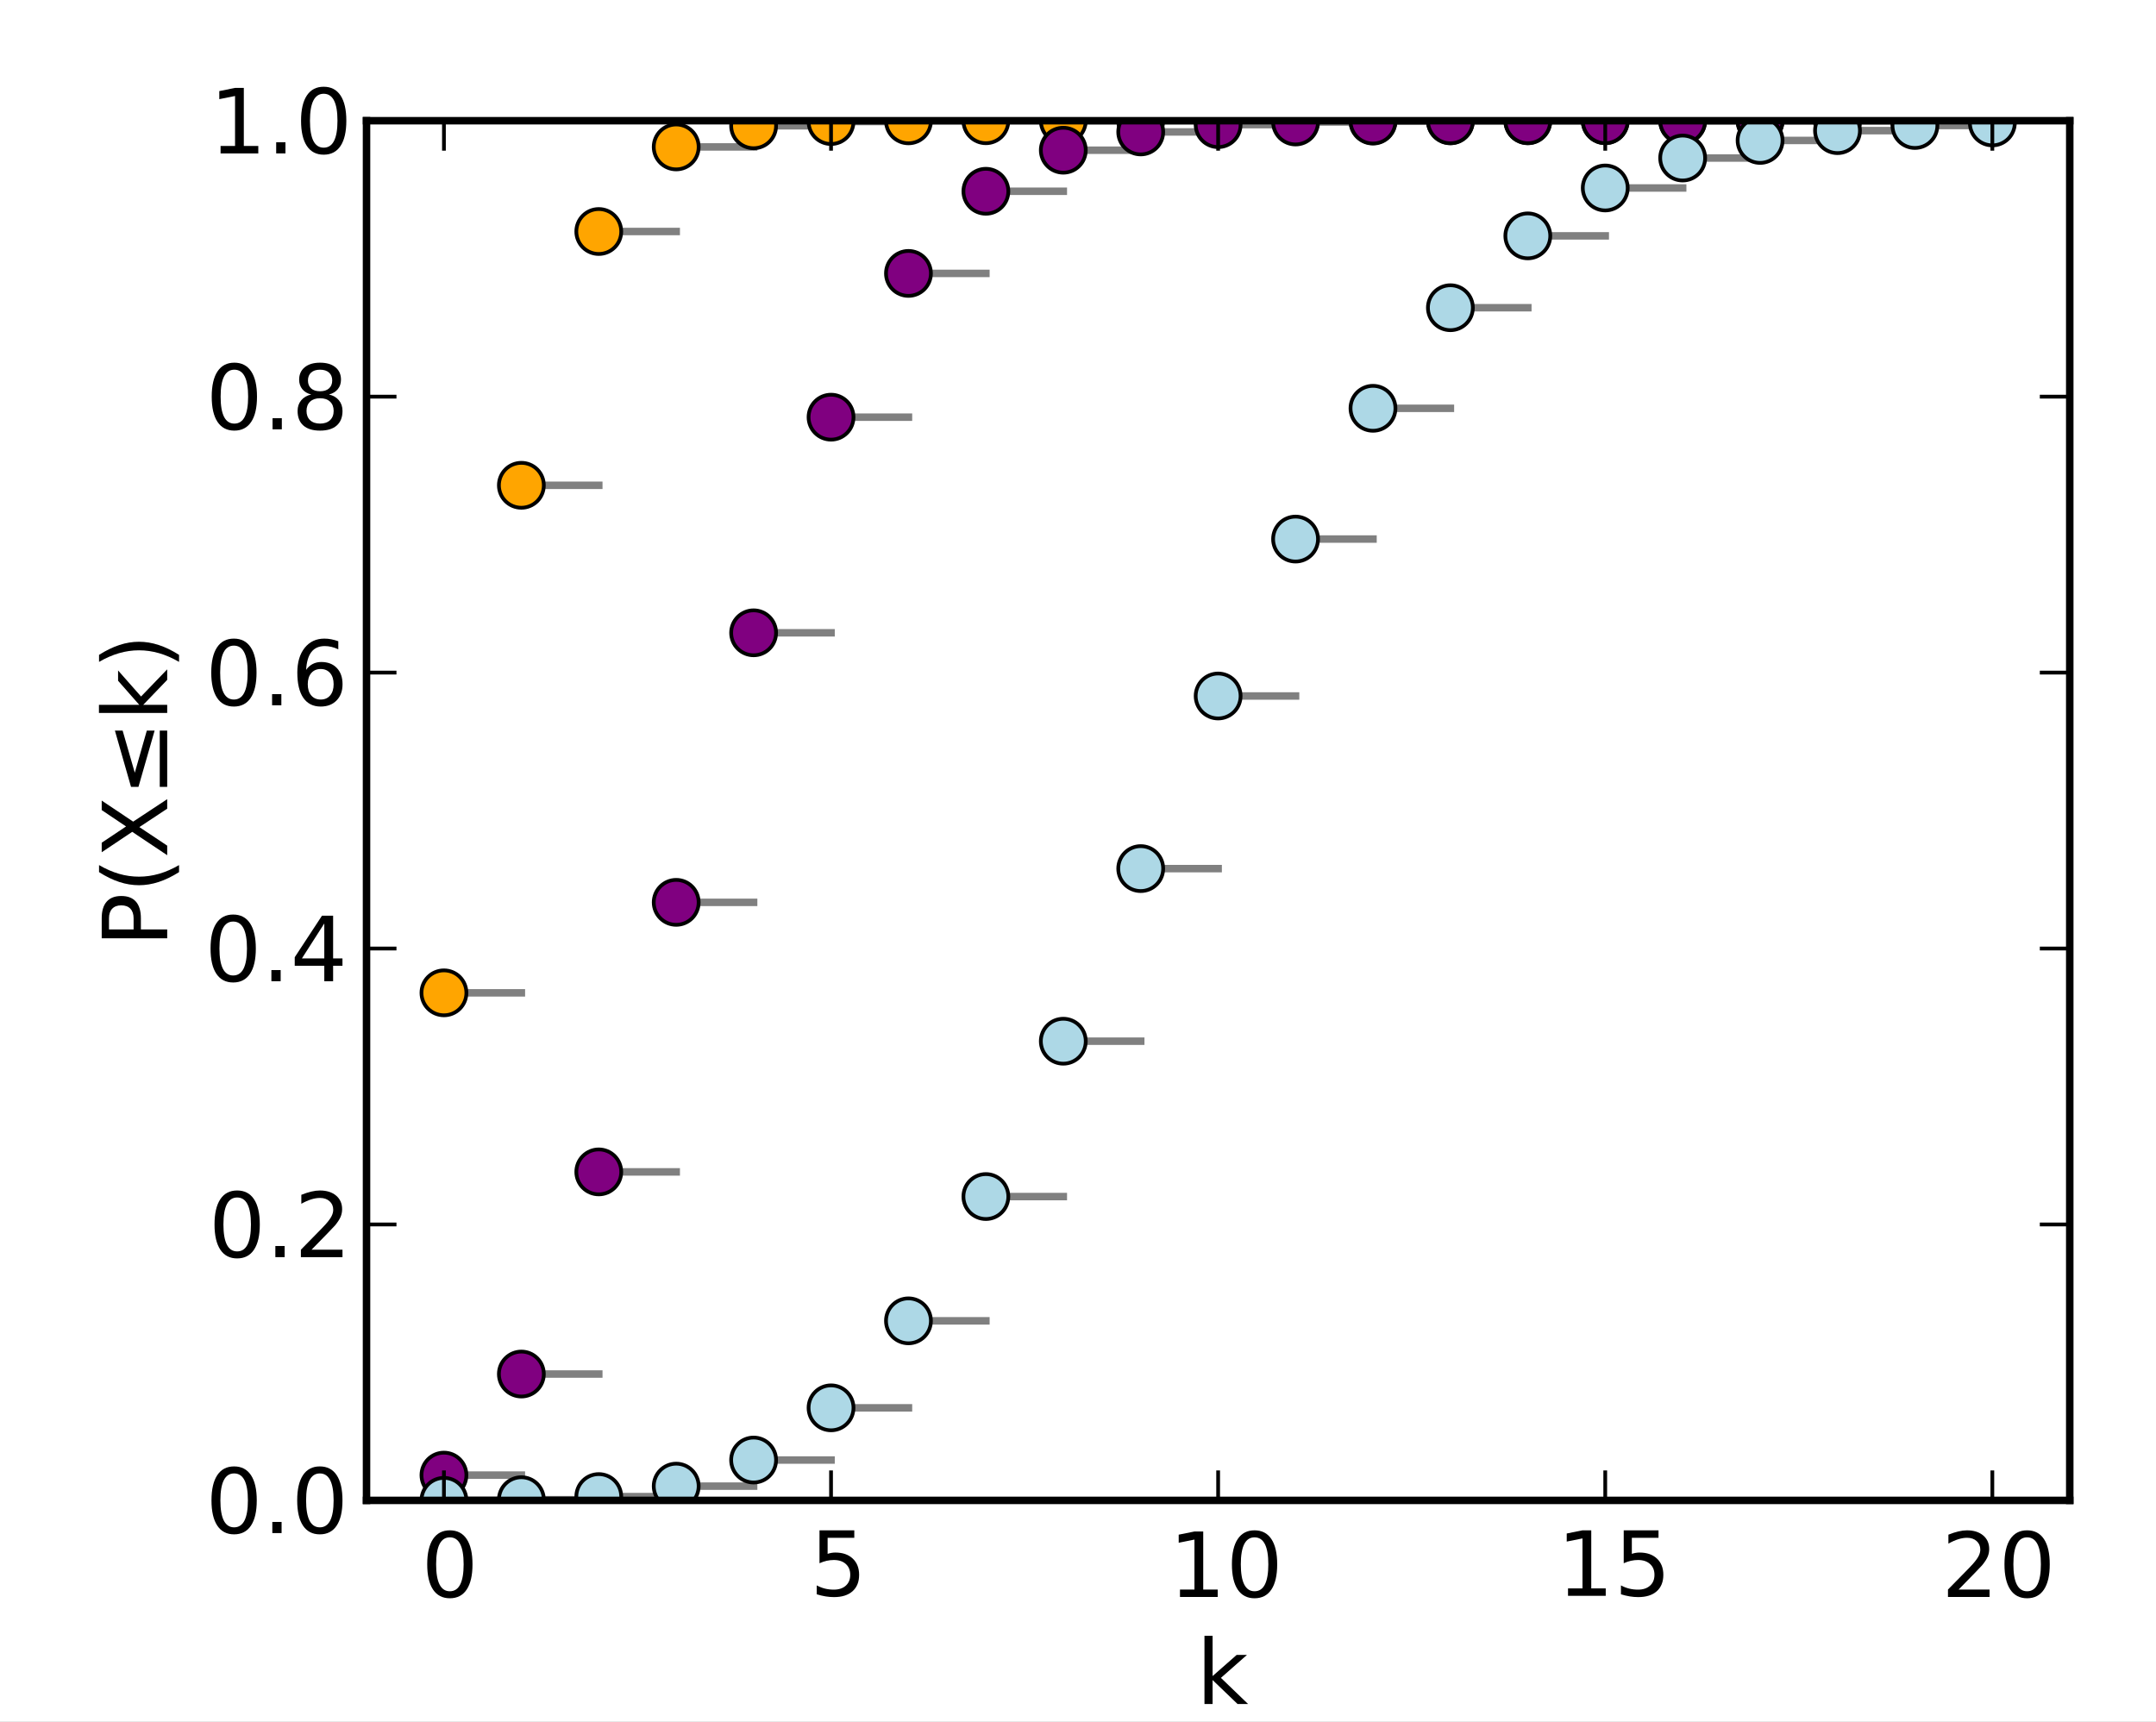 <?xml version="1.0" encoding="UTF-8" standalone="no"?>
<!-- Created with matplotlib (http://matplotlib.sourceforge.net/) -->

<svg
   xmlns:dc="http://purl.org/dc/elements/1.1/"
   xmlns:cc="http://creativecommons.org/ns#"
   xmlns:rdf="http://www.w3.org/1999/02/22-rdf-syntax-ns#"
   xmlns:svg="http://www.w3.org/2000/svg"
   xmlns="http://www.w3.org/2000/svg"
   xmlns:xlink="http://www.w3.org/1999/xlink"
   xmlns:sodipodi="http://sodipodi.sourceforge.net/DTD/sodipodi-0.dtd"
   xmlns:inkscape="http://www.inkscape.org/namespaces/inkscape"
   width="288pt"
   height="230pt"
   viewBox="0 0 288 230"
   version="1.1"
   id="svg1"
   sodipodi:docname="Binomial_cdf.svg"
   inkscape:version="0.92.2 (5c3e80d, 2017-08-06)">
  <rect x="0" y="0" width="288" height="230" fill="#333333" stroke="none"/>
  <defs
     id="defs684" />
  <sodipodi:namedview
     pagecolor="#ffffff"
     bordercolor="#666666"
     borderopacity="1"
     objecttolerance="10"
     gridtolerance="10"
     guidetolerance="10"
     inkscape:pageopacity="0"
     inkscape:pageshadow="2"
     inkscape:window-width="1920"
     inkscape:window-height="1015"
     id="namedview682"
     showgrid="false"
     inkscape:zoom="1.5004828"
     inkscape:cx="192"
     inkscape:cy="153.33333"
     inkscape:window-x="0"
     inkscape:window-y="36"
     inkscape:window-maximized="1"
     inkscape:current-layer="axes1" />
  <g
     id="figure1">
    <g
       id="patch1">
      <path
         style="fill: #ffffff; stroke: #ffffff; stroke-width: 1; stroke-linejoin: round; stroke-linecap: square;  opacity: 1"
         d="M0 230.4L288 230.4L288 0 L0 0L0 230.4"
         id="path2" />
    </g>
    <g
       id="axes1">
      <g
         id="patch2">
        <path
           style="fill: #ffffff; opacity: 1"
           d="M48.96 200.448L276.48 200.448L276.48 16.128 L48.96 16.128L48.96 200.448"
           id="path5" />
      </g>
      <g
         id="line2d1">
        <defs
           id="defs11">
          <clipPath
             id="p7d45bcb963c11562de4cbcc4e1a60e5c">
            <rect
               x="48.96"
               y="16.128"
               width="227.52"
               height="184.32"
               id="rect8" />
          </clipPath>
        </defs>
        <path
           style="fill: none; stroke: #808080; stroke-width: 1; stroke-linejoin: round; stroke-linecap: square;  opacity: 1"
           clip-path="url(#p7d45bcb963c11562de4cbcc4e1a60e5c)"
           d="M59.302 132.64L69.644 132.64"
           id="path13" />
      </g>
      <g
         id="line2d2">
        <path
           style="fill: none; stroke: #808080; stroke-width: 1; stroke-linejoin: round; stroke-linecap: square;  opacity: 1"
           clip-path="url(#p7d45bcb963c11562de4cbcc4e1a60e5c)"
           d="M69.644 64.833L79.985 64.833"
           id="path16" />
      </g>
      <g
         id="line2d3">
        <path
           style="fill: none; stroke: #808080; stroke-width: 1; stroke-linejoin: round; stroke-linecap: square;  opacity: 1"
           clip-path="url(#p7d45bcb963c11562de4cbcc4e1a60e5c)"
           d="M79.985 30.929L90.327 30.929"
           id="path19" />
      </g>
      <g
         id="line2d4">
        <path
           style="fill: none; stroke: #808080; stroke-width: 1; stroke-linejoin: round; stroke-linecap: square;  opacity: 1"
           clip-path="url(#p7d45bcb963c11562de4cbcc4e1a60e5c)"
           d="M90.327 19.628L100.669 19.628"
           id="path22" />
      </g>
      <g
         id="line2d5">
        <path
           style="fill: none; stroke: #808080; stroke-width: 1; stroke-linejoin: round; stroke-linecap: square;  opacity: 1"
           clip-path="url(#p7d45bcb963c11562de4cbcc4e1a60e5c)"
           d="M100.669 16.803L111.011 16.803"
           id="path25" />
      </g>
      <g
         id="line2d6">
        <path
           style="fill: none; stroke: #808080; stroke-width: 1; stroke-linejoin: round; stroke-linecap: square;  opacity: 1"
           clip-path="url(#p7d45bcb963c11562de4cbcc4e1a60e5c)"
           d="M111.011 16.238L121.353 16.238"
           id="path28" />
      </g>
      <g
         id="line2d7">
        <path
           style="fill: none; stroke: #808080; stroke-width: 1; stroke-linejoin: round; stroke-linecap: square;  opacity: 1"
           clip-path="url(#p7d45bcb963c11562de4cbcc4e1a60e5c)"
           d="M121.353 16.143L131.695 16.143"
           id="path31" />
      </g>
      <g
         id="line2d8">
        <path
           style="fill: none; stroke: #808080; stroke-width: 1; stroke-linejoin: round; stroke-linecap: square;  opacity: 1"
           clip-path="url(#p7d45bcb963c11562de4cbcc4e1a60e5c)"
           d="M131.695 16.13L142.036 16.13"
           id="path34" />
      </g>
      <g
         id="line2d9">
        <path
           style="fill: none; stroke: #808080; stroke-width: 1; stroke-linejoin: round; stroke-linecap: square;  opacity: 1"
           clip-path="url(#p7d45bcb963c11562de4cbcc4e1a60e5c)"
           d="M142.036 16.128L152.378 16.128"
           id="path37" />
      </g>
      <g
         id="line2d10">
        <path
           style="fill: none; stroke: #808080; stroke-width: 1; stroke-linejoin: round; stroke-linecap: square;  opacity: 1"
           clip-path="url(#p7d45bcb963c11562de4cbcc4e1a60e5c)"
           d="M152.378 16.128L162.72 16.128"
           id="path40" />
      </g>
      <g
         id="line2d11">
        <path
           style="fill: none; stroke: #808080; stroke-width: 1; stroke-linejoin: round; stroke-linecap: square;  opacity: 1"
           clip-path="url(#p7d45bcb963c11562de4cbcc4e1a60e5c)"
           d="M162.72 16.128L173.062 16.128"
           id="path43" />
      </g>
      <g
         id="line2d12">
        <path
           style="fill: none; stroke: #808080; stroke-width: 1; stroke-linejoin: round; stroke-linecap: square;  opacity: 1"
           clip-path="url(#p7d45bcb963c11562de4cbcc4e1a60e5c)"
           d="M173.062 16.128L183.404 16.128"
           id="path46" />
      </g>
      <g
         id="line2d13">
        <path
           style="fill: none; stroke: #808080; stroke-width: 1; stroke-linejoin: round; stroke-linecap: square;  opacity: 1"
           clip-path="url(#p7d45bcb963c11562de4cbcc4e1a60e5c)"
           d="M183.404 16.128L193.745 16.128"
           id="path49" />
      </g>
      <g
         id="line2d14">
        <path
           style="fill: none; stroke: #808080; stroke-width: 1; stroke-linejoin: round; stroke-linecap: square;  opacity: 1"
           clip-path="url(#p7d45bcb963c11562de4cbcc4e1a60e5c)"
           d="M193.745 16.128L204.087 16.128"
           id="path52" />
      </g>
      <g
         id="line2d15">
        <path
           style="fill: none; stroke: #808080; stroke-width: 1; stroke-linejoin: round; stroke-linecap: square;  opacity: 1"
           clip-path="url(#p7d45bcb963c11562de4cbcc4e1a60e5c)"
           d="M204.087 16.128L214.429 16.128"
           id="path55" />
      </g>
      <g
         id="line2d16">
        <path
           style="fill: none; stroke: #808080; stroke-width: 1; stroke-linejoin: round; stroke-linecap: square;  opacity: 1"
           clip-path="url(#p7d45bcb963c11562de4cbcc4e1a60e5c)"
           d="M214.429 16.128L224.771 16.128"
           id="path58" />
      </g>
      <g
         id="line2d17">
        <path
           style="fill: none; stroke: #808080; stroke-width: 1; stroke-linejoin: round; stroke-linecap: square;  opacity: 1"
           clip-path="url(#p7d45bcb963c11562de4cbcc4e1a60e5c)"
           d="M224.771 16.128L235.113 16.128"
           id="path61" />
      </g>
      <g
         id="line2d18">
        <path
           style="fill: none; stroke: #808080; stroke-width: 1; stroke-linejoin: round; stroke-linecap: square;  opacity: 1"
           clip-path="url(#p7d45bcb963c11562de4cbcc4e1a60e5c)"
           d="M235.113 16.128L245.455 16.128"
           id="path64" />
      </g>
      <g
         id="line2d19">
        <path
           style="fill: none; stroke: #808080; stroke-width: 1; stroke-linejoin: round; stroke-linecap: square;  opacity: 1"
           clip-path="url(#p7d45bcb963c11562de4cbcc4e1a60e5c)"
           d="M245.455 16.128L255.796 16.128"
           id="path67" />
      </g>
      <g
         id="line2d20">
        <path
           style="fill: none; stroke: #808080; stroke-width: 1; stroke-linejoin: round; stroke-linecap: square;  opacity: 1"
           clip-path="url(#p7d45bcb963c11562de4cbcc4e1a60e5c)"
           d="M255.796 16.128L266.138 16.128"
           id="path70" />
      </g>
      <g
         id="line2d21">
        <defs
           id="defs74">
          <path
             id="m87f81da4bcf58d853202912065521dc1"
             d="M0 3C0.796 3 1.559 2.684 2.121 2.121 C2.684 1.559 3 0.796 3 0 C3 -0.796 2.684 -1.559 2.121 -2.121 C1.559 -2.684 0.796 -3 0 -3 C-0.796 -3 -1.559 -2.684 -2.121 -2.121 C-2.684 -1.559 -3 -0.796 -3 0 C-3 0.796 -2.684 1.559 -2.121 2.121 C-1.559 2.684 -0.796 3 0 3z" />
        </defs>
        <g
           clip-path="url(#p7d45bcb963c11562de4cbcc4e1a60e5c)"
           id="g118">
          <use
             style="fill: #ffa500; stroke: #000000; stroke-width: 0.5; stroke-linejoin: round; stroke-linecap: butt;  opacity: 1"
             xlink:href="#m87f81da4bcf58d853202912065521dc1"
             x="59.302"
             y="132.64"
             id="use76" />
          <use
             style="fill: #ffa500; stroke: #000000; stroke-width: 0.5; stroke-linejoin: round; stroke-linecap: butt;  opacity: 1"
             xlink:href="#m87f81da4bcf58d853202912065521dc1"
             x="69.644"
             y="64.833"
             id="use78" />
          <use
             style="fill: #ffa500; stroke: #000000; stroke-width: 0.5; stroke-linejoin: round; stroke-linecap: butt;  opacity: 1"
             xlink:href="#m87f81da4bcf58d853202912065521dc1"
             x="79.985"
             y="30.929"
             id="use80" />
          <use
             style="fill: #ffa500; stroke: #000000; stroke-width: 0.5; stroke-linejoin: round; stroke-linecap: butt;  opacity: 1"
             xlink:href="#m87f81da4bcf58d853202912065521dc1"
             x="90.327"
             y="19.628"
             id="use82" />
          <use
             style="fill: #ffa500; stroke: #000000; stroke-width: 0.5; stroke-linejoin: round; stroke-linecap: butt;  opacity: 1"
             xlink:href="#m87f81da4bcf58d853202912065521dc1"
             x="100.669"
             y="16.803"
             id="use84" />
          <use
             style="fill: #ffa500; stroke: #000000; stroke-width: 0.5; stroke-linejoin: round; stroke-linecap: butt;  opacity: 1"
             xlink:href="#m87f81da4bcf58d853202912065521dc1"
             x="111.011"
             y="16.238"
             id="use86" />
          <use
             style="fill: #ffa500; stroke: #000000; stroke-width: 0.5; stroke-linejoin: round; stroke-linecap: butt;  opacity: 1"
             xlink:href="#m87f81da4bcf58d853202912065521dc1"
             x="121.353"
             y="16.143"
             id="use88" />
          <use
             style="fill: #ffa500; stroke: #000000; stroke-width: 0.5; stroke-linejoin: round; stroke-linecap: butt;  opacity: 1"
             xlink:href="#m87f81da4bcf58d853202912065521dc1"
             x="131.695"
             y="16.13"
             id="use90" />
          <use
             style="fill: #ffa500; stroke: #000000; stroke-width: 0.5; stroke-linejoin: round; stroke-linecap: butt;  opacity: 1"
             xlink:href="#m87f81da4bcf58d853202912065521dc1"
             x="142.036"
             y="16.128"
             id="use92" />
          <use
             style="fill: #ffa500; stroke: #000000; stroke-width: 0.5; stroke-linejoin: round; stroke-linecap: butt;  opacity: 1"
             xlink:href="#m87f81da4bcf58d853202912065521dc1"
             x="152.378"
             y="16.128"
             id="use94" />
          <use
             style="fill: #ffa500; stroke: #000000; stroke-width: 0.5; stroke-linejoin: round; stroke-linecap: butt;  opacity: 1"
             xlink:href="#m87f81da4bcf58d853202912065521dc1"
             x="162.72"
             y="16.128"
             id="use96" />
          <use
             style="fill: #ffa500; stroke: #000000; stroke-width: 0.5; stroke-linejoin: round; stroke-linecap: butt;  opacity: 1"
             xlink:href="#m87f81da4bcf58d853202912065521dc1"
             x="173.062"
             y="16.128"
             id="use98" />
          <use
             style="fill: #ffa500; stroke: #000000; stroke-width: 0.5; stroke-linejoin: round; stroke-linecap: butt;  opacity: 1"
             xlink:href="#m87f81da4bcf58d853202912065521dc1"
             x="183.404"
             y="16.128"
             id="use100" />
          <use
             style="fill: #ffa500; stroke: #000000; stroke-width: 0.5; stroke-linejoin: round; stroke-linecap: butt;  opacity: 1"
             xlink:href="#m87f81da4bcf58d853202912065521dc1"
             x="193.745"
             y="16.128"
             id="use102" />
          <use
             style="fill: #ffa500; stroke: #000000; stroke-width: 0.5; stroke-linejoin: round; stroke-linecap: butt;  opacity: 1"
             xlink:href="#m87f81da4bcf58d853202912065521dc1"
             x="204.087"
             y="16.128"
             id="use104" />
          <use
             style="fill: #ffa500; stroke: #000000; stroke-width: 0.5; stroke-linejoin: round; stroke-linecap: butt;  opacity: 1"
             xlink:href="#m87f81da4bcf58d853202912065521dc1"
             x="214.429"
             y="16.128"
             id="use106" />
          <use
             style="fill: #ffa500; stroke: #000000; stroke-width: 0.5; stroke-linejoin: round; stroke-linecap: butt;  opacity: 1"
             xlink:href="#m87f81da4bcf58d853202912065521dc1"
             x="224.771"
             y="16.128"
             id="use108" />
          <use
             style="fill: #ffa500; stroke: #000000; stroke-width: 0.5; stroke-linejoin: round; stroke-linecap: butt;  opacity: 1"
             xlink:href="#m87f81da4bcf58d853202912065521dc1"
             x="235.113"
             y="16.128"
             id="use110" />
          <use
             style="fill: #ffa500; stroke: #000000; stroke-width: 0.5; stroke-linejoin: round; stroke-linecap: butt;  opacity: 1"
             xlink:href="#m87f81da4bcf58d853202912065521dc1"
             x="245.455"
             y="16.128"
             id="use112" />
          <use
             style="fill: #ffa500; stroke: #000000; stroke-width: 0.5; stroke-linejoin: round; stroke-linecap: butt;  opacity: 1"
             xlink:href="#m87f81da4bcf58d853202912065521dc1"
             x="255.796"
             y="16.128"
             id="use114" />
          <use
             style="fill: #ffa500; stroke: #000000; stroke-width: 0.5; stroke-linejoin: round; stroke-linecap: butt;  opacity: 1"
             xlink:href="#m87f81da4bcf58d853202912065521dc1"
             x="266.138"
             y="16.128"
             id="use116" />
        </g>
      </g>
      <g
         id="line2d22">
        <path
           style="fill: none; stroke: #808080; stroke-width: 1; stroke-linejoin: round; stroke-linecap: square;  opacity: 1"
           clip-path="url(#p7d45bcb963c11562de4cbcc4e1a60e5c)"
           d="M59.302 197.072L69.644 197.072"
           id="path121" />
      </g>
      <g
         id="line2d23">
        <path
           style="fill: none; stroke: #808080; stroke-width: 1; stroke-linejoin: round; stroke-linecap: square;  opacity: 1"
           clip-path="url(#p7d45bcb963c11562de4cbcc4e1a60e5c)"
           d="M69.644 183.568L79.985 183.568"
           id="path124" />
      </g>
      <g
         id="line2d24">
        <path
           style="fill: none; stroke: #808080; stroke-width: 1; stroke-linejoin: round; stroke-linecap: square;  opacity: 1"
           clip-path="url(#p7d45bcb963c11562de4cbcc4e1a60e5c)"
           d="M79.985 156.561L90.327 156.561"
           id="path127" />
      </g>
      <g
         id="line2d25">
        <path
           style="fill: none; stroke: #808080; stroke-width: 1; stroke-linejoin: round; stroke-linecap: square;  opacity: 1"
           clip-path="url(#p7d45bcb963c11562de4cbcc4e1a60e5c)"
           d="M90.327 120.551L100.669 120.551"
           id="path130" />
      </g>
      <g
         id="line2d26">
        <path
           style="fill: none; stroke: #808080; stroke-width: 1; stroke-linejoin: round; stroke-linecap: square;  opacity: 1"
           clip-path="url(#p7d45bcb963c11562de4cbcc4e1a60e5c)"
           d="M100.669 84.541L111.011 84.541"
           id="path133" />
      </g>
      <g
         id="line2d27">
        <path
           style="fill: none; stroke: #808080; stroke-width: 1; stroke-linejoin: round; stroke-linecap: square;  opacity: 1"
           clip-path="url(#p7d45bcb963c11562de4cbcc4e1a60e5c)"
           d="M111.011 55.733L121.353 55.733"
           id="path136" />
      </g>
      <g
         id="line2d28">
        <path
           style="fill: none; stroke: #808080; stroke-width: 1; stroke-linejoin: round; stroke-linecap: square;  opacity: 1"
           clip-path="url(#p7d45bcb963c11562de4cbcc4e1a60e5c)"
           d="M121.353 36.527L131.695 36.527"
           id="path139" />
      </g>
      <g
         id="line2d29">
        <path
           style="fill: none; stroke: #808080; stroke-width: 1; stroke-linejoin: round; stroke-linecap: square;  opacity: 1"
           clip-path="url(#p7d45bcb963c11562de4cbcc4e1a60e5c)"
           d="M131.695 25.553L142.036 25.553"
           id="path142" />
      </g>
      <g
         id="line2d30">
        <path
           style="fill: none; stroke: #808080; stroke-width: 1; stroke-linejoin: round; stroke-linecap: square;  opacity: 1"
           clip-path="url(#p7d45bcb963c11562de4cbcc4e1a60e5c)"
           d="M142.036 20.066L152.378 20.066"
           id="path145" />
      </g>
      <g
         id="line2d31">
        <path
           style="fill: none; stroke: #808080; stroke-width: 1; stroke-linejoin: round; stroke-linecap: square;  opacity: 1"
           clip-path="url(#p7d45bcb963c11562de4cbcc4e1a60e5c)"
           d="M152.378 17.627L162.72 17.627"
           id="path148" />
      </g>
      <g
         id="line2d32">
        <path
           style="fill: none; stroke: #808080; stroke-width: 1; stroke-linejoin: round; stroke-linecap: square;  opacity: 1"
           clip-path="url(#p7d45bcb963c11562de4cbcc4e1a60e5c)"
           d="M162.72 16.651L173.062 16.651"
           id="path151" />
      </g>
      <g
         id="line2d33">
        <path
           style="fill: none; stroke: #808080; stroke-width: 1; stroke-linejoin: round; stroke-linecap: square;  opacity: 1"
           clip-path="url(#p7d45bcb963c11562de4cbcc4e1a60e5c)"
           d="M173.062 16.297L183.404 16.297"
           id="path154" />
      </g>
      <g
         id="line2d34">
        <path
           style="fill: none; stroke: #808080; stroke-width: 1; stroke-linejoin: round; stroke-linecap: square;  opacity: 1"
           clip-path="url(#p7d45bcb963c11562de4cbcc4e1a60e5c)"
           d="M183.404 16.178L193.745 16.178"
           id="path157" />
      </g>
      <g
         id="line2d35">
        <path
           style="fill: none; stroke: #808080; stroke-width: 1; stroke-linejoin: round; stroke-linecap: square;  opacity: 1"
           clip-path="url(#p7d45bcb963c11562de4cbcc4e1a60e5c)"
           d="M193.745 16.142L204.087 16.142"
           id="path160" />
      </g>
      <g
         id="line2d36">
        <path
           style="fill: none; stroke: #808080; stroke-width: 1; stroke-linejoin: round; stroke-linecap: square;  opacity: 1"
           clip-path="url(#p7d45bcb963c11562de4cbcc4e1a60e5c)"
           d="M204.087 16.132L214.429 16.132"
           id="path163" />
      </g>
      <g
         id="line2d37">
        <path
           style="fill: none; stroke: #808080; stroke-width: 1; stroke-linejoin: round; stroke-linecap: square;  opacity: 1"
           clip-path="url(#p7d45bcb963c11562de4cbcc4e1a60e5c)"
           d="M214.429 16.129L224.771 16.129"
           id="path166" />
      </g>
      <g
         id="line2d38">
        <path
           style="fill: none; stroke: #808080; stroke-width: 1; stroke-linejoin: round; stroke-linecap: square;  opacity: 1"
           clip-path="url(#p7d45bcb963c11562de4cbcc4e1a60e5c)"
           d="M224.771 16.128L235.113 16.128"
           id="path169" />
      </g>
      <g
         id="line2d39">
        <path
           style="fill: none; stroke: #808080; stroke-width: 1; stroke-linejoin: round; stroke-linecap: square;  opacity: 1"
           clip-path="url(#p7d45bcb963c11562de4cbcc4e1a60e5c)"
           d="M235.113 16.128L245.455 16.128"
           id="path172" />
      </g>
      <g
         id="line2d40">
        <path
           style="fill: none; stroke: #808080; stroke-width: 1; stroke-linejoin: round; stroke-linecap: square;  opacity: 1"
           clip-path="url(#p7d45bcb963c11562de4cbcc4e1a60e5c)"
           d="M245.455 16.128L255.796 16.128"
           id="path175" />
      </g>
      <g
         id="line2d41">
        <path
           style="fill: none; stroke: #808080; stroke-width: 1; stroke-linejoin: round; stroke-linecap: square;  opacity: 1"
           clip-path="url(#p7d45bcb963c11562de4cbcc4e1a60e5c)"
           d="M255.796 16.128L266.138 16.128"
           id="path178" />
      </g>
      <g
         id="line2d42">
        <g
           clip-path="url(#p7d45bcb963c11562de4cbcc4e1a60e5c)"
           id="g223">
          <use
             style="fill: #800080; stroke: #000000; stroke-width: 0.5; stroke-linejoin: round; stroke-linecap: butt;  opacity: 1"
             xlink:href="#m87f81da4bcf58d853202912065521dc1"
             x="59.302"
             y="197.072"
             id="use181" />
          <use
             style="fill: #800080; stroke: #000000; stroke-width: 0.5; stroke-linejoin: round; stroke-linecap: butt;  opacity: 1"
             xlink:href="#m87f81da4bcf58d853202912065521dc1"
             x="69.644"
             y="183.568"
             id="use183" />
          <use
             style="fill: #800080; stroke: #000000; stroke-width: 0.5; stroke-linejoin: round; stroke-linecap: butt;  opacity: 1"
             xlink:href="#m87f81da4bcf58d853202912065521dc1"
             x="79.985"
             y="156.561"
             id="use185" />
          <use
             style="fill: #800080; stroke: #000000; stroke-width: 0.5; stroke-linejoin: round; stroke-linecap: butt;  opacity: 1"
             xlink:href="#m87f81da4bcf58d853202912065521dc1"
             x="90.327"
             y="120.551"
             id="use187" />
          <use
             style="fill: #800080; stroke: #000000; stroke-width: 0.5; stroke-linejoin: round; stroke-linecap: butt;  opacity: 1"
             xlink:href="#m87f81da4bcf58d853202912065521dc1"
             x="100.669"
             y="84.541"
             id="use189" />
          <use
             style="fill: #800080; stroke: #000000; stroke-width: 0.5; stroke-linejoin: round; stroke-linecap: butt;  opacity: 1"
             xlink:href="#m87f81da4bcf58d853202912065521dc1"
             x="111.011"
             y="55.733"
             id="use191" />
          <use
             style="fill: #800080; stroke: #000000; stroke-width: 0.5; stroke-linejoin: round; stroke-linecap: butt;  opacity: 1"
             xlink:href="#m87f81da4bcf58d853202912065521dc1"
             x="121.353"
             y="36.527"
             id="use193" />
          <use
             style="fill: #800080; stroke: #000000; stroke-width: 0.5; stroke-linejoin: round; stroke-linecap: butt;  opacity: 1"
             xlink:href="#m87f81da4bcf58d853202912065521dc1"
             x="131.695"
             y="25.553"
             id="use195" />
          <use
             style="fill: #800080; stroke: #000000; stroke-width: 0.5; stroke-linejoin: round; stroke-linecap: butt;  opacity: 1"
             xlink:href="#m87f81da4bcf58d853202912065521dc1"
             x="142.036"
             y="20.066"
             id="use197" />
          <use
             style="fill: #800080; stroke: #000000; stroke-width: 0.5; stroke-linejoin: round; stroke-linecap: butt;  opacity: 1"
             xlink:href="#m87f81da4bcf58d853202912065521dc1"
             x="152.378"
             y="17.627"
             id="use199" />
          <use
             style="fill: #800080; stroke: #000000; stroke-width: 0.5; stroke-linejoin: round; stroke-linecap: butt;  opacity: 1"
             xlink:href="#m87f81da4bcf58d853202912065521dc1"
             x="162.72"
             y="16.651"
             id="use201" />
          <use
             style="fill: #800080; stroke: #000000; stroke-width: 0.5; stroke-linejoin: round; stroke-linecap: butt;  opacity: 1"
             xlink:href="#m87f81da4bcf58d853202912065521dc1"
             x="173.062"
             y="16.297"
             id="use203" />
          <use
             style="fill: #800080; stroke: #000000; stroke-width: 0.5; stroke-linejoin: round; stroke-linecap: butt;  opacity: 1"
             xlink:href="#m87f81da4bcf58d853202912065521dc1"
             x="183.404"
             y="16.178"
             id="use205" />
          <use
             style="fill: #800080; stroke: #000000; stroke-width: 0.5; stroke-linejoin: round; stroke-linecap: butt;  opacity: 1"
             xlink:href="#m87f81da4bcf58d853202912065521dc1"
             x="193.745"
             y="16.142"
             id="use207" />
          <use
             style="fill: #800080; stroke: #000000; stroke-width: 0.5; stroke-linejoin: round; stroke-linecap: butt;  opacity: 1"
             xlink:href="#m87f81da4bcf58d853202912065521dc1"
             x="204.087"
             y="16.132"
             id="use209" />
          <use
             style="fill: #800080; stroke: #000000; stroke-width: 0.5; stroke-linejoin: round; stroke-linecap: butt;  opacity: 1"
             xlink:href="#m87f81da4bcf58d853202912065521dc1"
             x="214.429"
             y="16.129"
             id="use211" />
          <use
             style="fill: #800080; stroke: #000000; stroke-width: 0.5; stroke-linejoin: round; stroke-linecap: butt;  opacity: 1"
             xlink:href="#m87f81da4bcf58d853202912065521dc1"
             x="224.771"
             y="16.128"
             id="use213" />
          <use
             style="fill: #800080; stroke: #000000; stroke-width: 0.5; stroke-linejoin: round; stroke-linecap: butt;  opacity: 1"
             xlink:href="#m87f81da4bcf58d853202912065521dc1"
             x="235.113"
             y="16.128"
             id="use215" />
          <use
             style="fill: #800080; stroke: #000000; stroke-width: 0.5; stroke-linejoin: round; stroke-linecap: butt;  opacity: 1"
             xlink:href="#m87f81da4bcf58d853202912065521dc1"
             x="245.455"
             y="16.128"
             id="use217" />
          <use
             style="fill: #800080; stroke: #000000; stroke-width: 0.5; stroke-linejoin: round; stroke-linecap: butt;  opacity: 1"
             xlink:href="#m87f81da4bcf58d853202912065521dc1"
             x="255.796"
             y="16.128"
             id="use219" />
          <use
             style="fill: #800080; stroke: #000000; stroke-width: 0.5; stroke-linejoin: round; stroke-linecap: butt;  opacity: 1"
             xlink:href="#m87f81da4bcf58d853202912065521dc1"
             x="266.138"
             y="16.128"
             id="use221" />
        </g>
      </g>
      <g
         id="line2d43">
        <path
           style="fill: none; stroke: #808080; stroke-width: 1; stroke-linejoin: round; stroke-linecap: square;  opacity: 1"
           clip-path="url(#p7d45bcb963c11562de4cbcc4e1a60e5c)"
           d="M59.302 200.44L69.644 200.44"
           id="path226" />
      </g>
      <g
         id="line2d44">
        <path
           style="fill: none; stroke: #808080; stroke-width: 1; stroke-linejoin: round; stroke-linecap: square;  opacity: 1"
           clip-path="url(#p7d45bcb963c11562de4cbcc4e1a60e5c)"
           d="M69.644 200.356L79.985 200.356"
           id="path229" />
      </g>
      <g
         id="line2d45">
        <path
           style="fill: none; stroke: #808080; stroke-width: 1; stroke-linejoin: round; stroke-linecap: square;  opacity: 1"
           clip-path="url(#p7d45bcb963c11562de4cbcc4e1a60e5c)"
           d="M79.985 199.938L90.327 199.938"
           id="path232" />
      </g>
      <g
         id="line2d46">
        <path
           style="fill: none; stroke: #808080; stroke-width: 1; stroke-linejoin: round; stroke-linecap: square;  opacity: 1"
           clip-path="url(#p7d45bcb963c11562de4cbcc4e1a60e5c)"
           d="M90.327 198.543L100.669 198.543"
           id="path235" />
      </g>
      <g
         id="line2d47">
        <path
           style="fill: none; stroke: #808080; stroke-width: 1; stroke-linejoin: round; stroke-linecap: square;  opacity: 1"
           clip-path="url(#p7d45bcb963c11562de4cbcc4e1a60e5c)"
           d="M100.669 195.056L111.011 195.056"
           id="path238" />
      </g>
      <g
         id="line2d48">
        <path
           style="fill: none; stroke: #808080; stroke-width: 1; stroke-linejoin: round; stroke-linecap: square;  opacity: 1"
           clip-path="url(#p7d45bcb963c11562de4cbcc4e1a60e5c)"
           d="M111.011 188.083L121.353 188.083"
           id="path241" />
      </g>
      <g
         id="line2d49">
        <path
           style="fill: none; stroke: #808080; stroke-width: 1; stroke-linejoin: round; stroke-linecap: square;  opacity: 1"
           clip-path="url(#p7d45bcb963c11562de4cbcc4e1a60e5c)"
           d="M121.353 176.46L131.695 176.46"
           id="path244" />
      </g>
      <g
         id="line2d50">
        <path
           style="fill: none; stroke: #808080; stroke-width: 1; stroke-linejoin: round; stroke-linecap: square;  opacity: 1"
           clip-path="url(#p7d45bcb963c11562de4cbcc4e1a60e5c)"
           d="M131.695 159.857L142.036 159.857"
           id="path247" />
      </g>
      <g
         id="line2d51">
        <path
           style="fill: none; stroke: #808080; stroke-width: 1; stroke-linejoin: round; stroke-linecap: square;  opacity: 1"
           clip-path="url(#p7d45bcb963c11562de4cbcc4e1a60e5c)"
           d="M142.036 139.103L152.378 139.103"
           id="path250" />
      </g>
      <g
         id="line2d52">
        <path
           style="fill: none; stroke: #808080; stroke-width: 1; stroke-linejoin: round; stroke-linecap: square;  opacity: 1"
           clip-path="url(#p7d45bcb963c11562de4cbcc4e1a60e5c)"
           d="M152.378 116.042L162.72 116.042"
           id="path253" />
      </g>
      <g
         id="line2d53">
        <path
           style="fill: none; stroke: #808080; stroke-width: 1; stroke-linejoin: round; stroke-linecap: square;  opacity: 1"
           clip-path="url(#p7d45bcb963c11562de4cbcc4e1a60e5c)"
           d="M162.72 92.982L173.062 92.982"
           id="path256" />
      </g>
      <g
         id="line2d54">
        <path
           style="fill: none; stroke: #808080; stroke-width: 1; stroke-linejoin: round; stroke-linecap: square;  opacity: 1"
           clip-path="url(#p7d45bcb963c11562de4cbcc4e1a60e5c)"
           d="M173.062 72.018L183.404 72.018"
           id="path259" />
      </g>
      <g
         id="line2d55">
        <path
           style="fill: none; stroke: #808080; stroke-width: 1; stroke-linejoin: round; stroke-linecap: square;  opacity: 1"
           clip-path="url(#p7d45bcb963c11562de4cbcc4e1a60e5c)"
           d="M183.404 54.548L193.745 54.548"
           id="path262" />
      </g>
      <g
         id="line2d56">
        <path
           style="fill: none; stroke: #808080; stroke-width: 1; stroke-linejoin: round; stroke-linecap: square;  opacity: 1"
           clip-path="url(#p7d45bcb963c11562de4cbcc4e1a60e5c)"
           d="M193.745 41.11L204.087 41.11"
           id="path265" />
      </g>
      <g
         id="line2d57">
        <path
           style="fill: none; stroke: #808080; stroke-width: 1; stroke-linejoin: round; stroke-linecap: square;  opacity: 1"
           clip-path="url(#p7d45bcb963c11562de4cbcc4e1a60e5c)"
           d="M204.087 31.511L214.429 31.511"
           id="path268" />
      </g>
      <g
         id="line2d58">
        <path
           style="fill: none; stroke: #808080; stroke-width: 1; stroke-linejoin: round; stroke-linecap: square;  opacity: 1"
           clip-path="url(#p7d45bcb963c11562de4cbcc4e1a60e5c)"
           d="M214.429 25.112L224.771 25.112"
           id="path271" />
      </g>
      <g
         id="line2d59">
        <path
           style="fill: none; stroke: #808080; stroke-width: 1; stroke-linejoin: round; stroke-linecap: square;  opacity: 1"
           clip-path="url(#p7d45bcb963c11562de4cbcc4e1a60e5c)"
           d="M224.771 21.112L235.113 21.112"
           id="path274" />
      </g>
      <g
         id="line2d60">
        <path
           style="fill: none; stroke: #808080; stroke-width: 1; stroke-linejoin: round; stroke-linecap: square;  opacity: 1"
           clip-path="url(#p7d45bcb963c11562de4cbcc4e1a60e5c)"
           d="M235.113 18.76L245.455 18.76"
           id="path277" />
      </g>
      <g
         id="line2d61">
        <path
           style="fill: none; stroke: #808080; stroke-width: 1; stroke-linejoin: round; stroke-linecap: square;  opacity: 1"
           clip-path="url(#p7d45bcb963c11562de4cbcc4e1a60e5c)"
           d="M245.455 17.453L255.796 17.453"
           id="path280" />
      </g>
      <g
         id="line2d62">
        <path
           style="fill: none; stroke: #808080; stroke-width: 1; stroke-linejoin: round; stroke-linecap: square;  opacity: 1"
           clip-path="url(#p7d45bcb963c11562de4cbcc4e1a60e5c)"
           d="M255.796 16.765L266.138 16.765"
           id="path283" />
      </g>
      <g
         id="line2d63">
        <g
           clip-path="url(#p7d45bcb963c11562de4cbcc4e1a60e5c)"
           id="g328">
          <use
             style="fill: #add8e6; stroke: #000000; stroke-width: 0.5; stroke-linejoin: round; stroke-linecap: butt;  opacity: 1"
             xlink:href="#m87f81da4bcf58d853202912065521dc1"
             x="59.302"
             y="200.44"
             id="use286" />
          <use
             style="fill: #add8e6; stroke: #000000; stroke-width: 0.5; stroke-linejoin: round; stroke-linecap: butt;  opacity: 1"
             xlink:href="#m87f81da4bcf58d853202912065521dc1"
             x="69.644"
             y="200.356"
             id="use288" />
          <use
             style="fill: #add8e6; stroke: #000000; stroke-width: 0.5; stroke-linejoin: round; stroke-linecap: butt;  opacity: 1"
             xlink:href="#m87f81da4bcf58d853202912065521dc1"
             x="79.985"
             y="199.938"
             id="use290" />
          <use
             style="fill: #add8e6; stroke: #000000; stroke-width: 0.5; stroke-linejoin: round; stroke-linecap: butt;  opacity: 1"
             xlink:href="#m87f81da4bcf58d853202912065521dc1"
             x="90.327"
             y="198.543"
             id="use292" />
          <use
             style="fill: #add8e6; stroke: #000000; stroke-width: 0.5; stroke-linejoin: round; stroke-linecap: butt;  opacity: 1"
             xlink:href="#m87f81da4bcf58d853202912065521dc1"
             x="100.669"
             y="195.056"
             id="use294" />
          <use
             style="fill: #add8e6; stroke: #000000; stroke-width: 0.5; stroke-linejoin: round; stroke-linecap: butt;  opacity: 1"
             xlink:href="#m87f81da4bcf58d853202912065521dc1"
             x="111.011"
             y="188.083"
             id="use296" />
          <use
             style="fill: #add8e6; stroke: #000000; stroke-width: 0.5; stroke-linejoin: round; stroke-linecap: butt;  opacity: 1"
             xlink:href="#m87f81da4bcf58d853202912065521dc1"
             x="121.353"
             y="176.46"
             id="use298" />
          <use
             style="fill: #add8e6; stroke: #000000; stroke-width: 0.5; stroke-linejoin: round; stroke-linecap: butt;  opacity: 1"
             xlink:href="#m87f81da4bcf58d853202912065521dc1"
             x="131.695"
             y="159.857"
             id="use300" />
          <use
             style="fill: #add8e6; stroke: #000000; stroke-width: 0.5; stroke-linejoin: round; stroke-linecap: butt;  opacity: 1"
             xlink:href="#m87f81da4bcf58d853202912065521dc1"
             x="142.036"
             y="139.103"
             id="use302" />
          <use
             style="fill: #add8e6; stroke: #000000; stroke-width: 0.5; stroke-linejoin: round; stroke-linecap: butt;  opacity: 1"
             xlink:href="#m87f81da4bcf58d853202912065521dc1"
             x="152.378"
             y="116.042"
             id="use304" />
          <use
             style="fill: #add8e6; stroke: #000000; stroke-width: 0.5; stroke-linejoin: round; stroke-linecap: butt;  opacity: 1"
             xlink:href="#m87f81da4bcf58d853202912065521dc1"
             x="162.72"
             y="92.982"
             id="use306" />
          <use
             style="fill: #add8e6; stroke: #000000; stroke-width: 0.5; stroke-linejoin: round; stroke-linecap: butt;  opacity: 1"
             xlink:href="#m87f81da4bcf58d853202912065521dc1"
             x="173.062"
             y="72.018"
             id="use308" />
          <use
             style="fill: #add8e6; stroke: #000000; stroke-width: 0.5; stroke-linejoin: round; stroke-linecap: butt;  opacity: 1"
             xlink:href="#m87f81da4bcf58d853202912065521dc1"
             x="183.404"
             y="54.548"
             id="use310" />
          <use
             style="fill: #add8e6; stroke: #000000; stroke-width: 0.5; stroke-linejoin: round; stroke-linecap: butt;  opacity: 1"
             xlink:href="#m87f81da4bcf58d853202912065521dc1"
             x="193.745"
             y="41.11"
             id="use312" />
          <use
             style="fill: #add8e6; stroke: #000000; stroke-width: 0.5; stroke-linejoin: round; stroke-linecap: butt;  opacity: 1"
             xlink:href="#m87f81da4bcf58d853202912065521dc1"
             x="204.087"
             y="31.511"
             id="use314" />
          <use
             style="fill: #add8e6; stroke: #000000; stroke-width: 0.5; stroke-linejoin: round; stroke-linecap: butt;  opacity: 1"
             xlink:href="#m87f81da4bcf58d853202912065521dc1"
             x="214.429"
             y="25.112"
             id="use316" />
          <use
             style="fill: #add8e6; stroke: #000000; stroke-width: 0.5; stroke-linejoin: round; stroke-linecap: butt;  opacity: 1"
             xlink:href="#m87f81da4bcf58d853202912065521dc1"
             x="224.771"
             y="21.112"
             id="use318" />
          <use
             style="fill: #add8e6; stroke: #000000; stroke-width: 0.5; stroke-linejoin: round; stroke-linecap: butt;  opacity: 1"
             xlink:href="#m87f81da4bcf58d853202912065521dc1"
             x="235.113"
             y="18.76"
             id="use320" />
          <use
             style="fill: #add8e6; stroke: #000000; stroke-width: 0.5; stroke-linejoin: round; stroke-linecap: butt;  opacity: 1"
             xlink:href="#m87f81da4bcf58d853202912065521dc1"
             x="245.455"
             y="17.453"
             id="use322" />
          <use
             style="fill: #add8e6; stroke: #000000; stroke-width: 0.5; stroke-linejoin: round; stroke-linecap: butt;  opacity: 1"
             xlink:href="#m87f81da4bcf58d853202912065521dc1"
             x="255.796"
             y="16.765"
             id="use324" />
          <use
             style="fill: #add8e6; stroke: #000000; stroke-width: 0.5; stroke-linejoin: round; stroke-linecap: butt;  opacity: 1"
             xlink:href="#m87f81da4bcf58d853202912065521dc1"
             x="266.138"
             y="16.421"
             id="use326" />
        </g>
      </g>
      <g
         id="matplotlib.axis1">
        <g
           id="xtick1">
          <g
             id="line2d64">
            <defs
               id="defs332">
              <path
                 id="m30e32995789d870ad79a2e54c91cf9c6"
                 d="M0 0L0 -4" />
            </defs>
            <g
               id="g336">
              <use
                 style="fill: none; stroke: #000000; stroke-width: 0.5; stroke-linejoin: round; stroke-linecap: butt;  opacity: 1"
                 xlink:href="#m30e32995789d870ad79a2e54c91cf9c6"
                 x="59.302"
                 y="200.448"
                 id="use334" />
            </g>
          </g>
          <g
             id="line2d65">
            <defs
               id="defs340">
              <path
                 id="m9281cae24120827b11d5ea8a7ad3e96b"
                 d="M0 0L0 4" />
            </defs>
            <g
               id="g344">
              <use
                 style="fill: none; stroke: #000000; stroke-width: 0.5; stroke-linejoin: round; stroke-linecap: butt;  opacity: 1"
                 xlink:href="#m9281cae24120827b11d5ea8a7ad3e96b"
                 x="59.302"
                 y="16.128"
                 id="use342" />
            </g>
          </g>
          <g
             id="text1">
            <defs
               id="defs348">
              <path
                 id="c_7a2040fe3b94fcd41d0a72c84e93b115"
                 d="M31.781 -66.406q-7.609 0 -11.453 7.5q-3.828 7.484 -3.828 22.531q0 14.984 3.828 22.484q3.844 7.5 11.453 7.5q7.672 0 11.5 -7.5q3.844 -7.5 3.844 -22.484q0 -15.047 -3.844 -22.531q-3.828 -7.5 -11.5 -7.5M31.781 -74.219q12.266 0 18.734 9.703q6.469 9.688 6.469 28.141q0 18.406 -6.469 28.109q-6.469 9.688 -18.734 9.688q-12.25 0 -18.719 -9.688q-6.469 -9.703 -6.469 -28.109q0 -18.453 6.469 -28.141q6.469 -9.703 18.719 -9.703" />
            </defs>
            <g
               style="fill: #000000; opacity: 1"
               transform="translate(56.278,213.354)scale(0.12)"
               id="g352">
              <use
                 xlink:href="#c_7a2040fe3b94fcd41d0a72c84e93b115"
                 id="use350" />
            </g>
          </g>
        </g>
        <g
           id="xtick2">
          <g
             id="line2d66">
            <g
               id="g358">
              <use
                 style="fill: none; stroke: #000000; stroke-width: 0.5; stroke-linejoin: round; stroke-linecap: butt;  opacity: 1"
                 xlink:href="#m30e32995789d870ad79a2e54c91cf9c6"
                 x="111.011"
                 y="200.448"
                 id="use356" />
            </g>
          </g>
          <g
             id="line2d67">
            <g
               id="g363">
              <use
                 style="fill: none; stroke: #000000; stroke-width: 0.5; stroke-linejoin: round; stroke-linecap: butt;  opacity: 1"
                 xlink:href="#m9281cae24120827b11d5ea8a7ad3e96b"
                 x="111.011"
                 y="16.128"
                 id="use361" />
            </g>
          </g>
          <g
             id="text2">
            <defs
               id="defs367">
              <path
                 id="c_1260a2df50f305f3db244e29828f968e"
                 d="M10.797 -72.906l38.719 0l0 8.312l-29.688 0l0 17.859q2.141 -0.734 4.281 -1.094q2.156 -0.359 4.312 -0.359q12.203 0 19.328 6.688q7.141 6.688 7.141 18.109q0 11.766 -7.328 18.297q-7.328 6.516 -20.656 6.516q-4.594 0 -9.359 -0.781q-4.75 -0.781 -9.828 -2.344l0 -9.922q4.391 2.391 9.078 3.562q4.688 1.172 9.906 1.172q8.453 0 13.375 -4.438q4.938 -4.438 4.938 -12.062q0 -7.609 -4.938 -12.047q-4.922 -4.453 -13.375 -4.453q-3.953 0 -7.891 0.875q-3.922 0.875 -8.016 2.734z" />
            </defs>
            <g
               style="fill: #000000; opacity: 1"
               transform="translate(108.175,213.198)scale(0.12)"
               id="g371">
              <use
                 xlink:href="#c_1260a2df50f305f3db244e29828f968e"
                 id="use369" />
            </g>
          </g>
        </g>
        <g
           id="xtick3">
          <g
             id="line2d68">
            <g
               id="g377">
              <use
                 style="fill: none; stroke: #000000; stroke-width: 0.5; stroke-linejoin: round; stroke-linecap: butt;  opacity: 1"
                 xlink:href="#m30e32995789d870ad79a2e54c91cf9c6"
                 x="162.72"
                 y="200.448"
                 id="use375" />
            </g>
          </g>
          <g
             id="line2d69">
            <g
               id="g382">
              <use
                 style="fill: none; stroke: #000000; stroke-width: 0.5; stroke-linejoin: round; stroke-linecap: butt;  opacity: 1"
                 xlink:href="#m9281cae24120827b11d5ea8a7ad3e96b"
                 x="162.72"
                 y="16.128"
                 id="use380" />
            </g>
          </g>
          <g
             id="text3">
            <defs
               id="defs386">
              <path
                 id="c_42baa63129a918535c52adb20d687ea7"
                 d="M12.406 -8.297l16.109 0l0 -55.625l-17.531 3.516l0 -8.984l17.438 -3.516l9.859 0l0 64.609l16.109 0l0 8.297l-41.984 0z" />
            </defs>
            <g
               style="fill: #000000; opacity: 1"
               transform="translate(156.134,213.354)scale(0.12)"
               id="g392">
              <use
                 xlink:href="#c_42baa63129a918535c52adb20d687ea7"
                 id="use388" />
              <use
                 xlink:href="#c_7a2040fe3b94fcd41d0a72c84e93b115"
                 x="63.623"
                 id="use390" />
            </g>
          </g>
        </g>
        <g
           id="xtick4">
          <g
             id="line2d70">
            <g
               id="g398">
              <use
                 style="fill: none; stroke: #000000; stroke-width: 0.5; stroke-linejoin: round; stroke-linecap: butt;  opacity: 1"
                 xlink:href="#m30e32995789d870ad79a2e54c91cf9c6"
                 x="214.429"
                 y="200.448"
                 id="use396" />
            </g>
          </g>
          <g
             id="line2d71">
            <g
               id="g403">
              <use
                 style="fill: none; stroke: #000000; stroke-width: 0.5; stroke-linejoin: round; stroke-linecap: butt;  opacity: 1"
                 xlink:href="#m9281cae24120827b11d5ea8a7ad3e96b"
                 x="214.429"
                 y="16.128"
                 id="use401" />
            </g>
          </g>
          <g
             id="text4">
            <g
               style="fill: #000000; opacity: 1"
               transform="translate(207.968,213.198)scale(0.12)"
               id="g410">
              <use
                 xlink:href="#c_42baa63129a918535c52adb20d687ea7"
                 id="use406" />
              <use
                 xlink:href="#c_1260a2df50f305f3db244e29828f968e"
                 x="63.623"
                 id="use408" />
            </g>
          </g>
        </g>
        <g
           id="xtick5">
          <g
             id="line2d72">
            <g
               id="g416">
              <use
                 style="fill: none; stroke: #000000; stroke-width: 0.5; stroke-linejoin: round; stroke-linecap: butt;  opacity: 1"
                 xlink:href="#m30e32995789d870ad79a2e54c91cf9c6"
                 x="266.138"
                 y="200.448"
                 id="use414" />
            </g>
          </g>
          <g
             id="line2d73">
            <g
               id="g421">
              <use
                 style="fill: none; stroke: #000000; stroke-width: 0.5; stroke-linejoin: round; stroke-linecap: butt;  opacity: 1"
                 xlink:href="#m9281cae24120827b11d5ea8a7ad3e96b"
                 x="266.138"
                 y="16.128"
                 id="use419" />
            </g>
          </g>
          <g
             id="text5">
            <defs
               id="defs425">
              <path
                 id="c_ed3f3ed3ebfbd18bcb9c012009a68ad1"
                 d="M19.188 -8.297l34.422 0l0 8.297l-46.281 0l0 -8.297q5.609 -5.812 15.297 -15.594q9.703 -9.797 12.188 -12.641q4.734 -5.312 6.609 -9q1.891 -3.688 1.891 -7.25q0 -5.812 -4.078 -9.469q-4.078 -3.672 -10.625 -3.672q-4.641 0 -9.797 1.609q-5.141 1.609 -11 4.891l0 -9.969q5.953 -2.391 11.125 -3.609q5.188 -1.219 9.484 -1.219q11.328 0 18.062 5.672q6.734 5.656 6.734 15.125q0 4.5 -1.688 8.531q-1.672 4.016 -6.125 9.484q-1.219 1.422 -7.766 8.188q-6.531 6.766 -18.453 18.922" />
            </defs>
            <g
               style="fill: #000000; opacity: 1"
               transform="translate(259.333,213.354)scale(0.12)"
               id="g431">
              <use
                 xlink:href="#c_ed3f3ed3ebfbd18bcb9c012009a68ad1"
                 id="use427" />
              <use
                 xlink:href="#c_7a2040fe3b94fcd41d0a72c84e93b115"
                 x="63.623"
                 id="use429" />
            </g>
          </g>
        </g>
        <g
           id="text6">
          <defs
             id="defs436">
            <path
               id="c_dcb78ab3124be785176d70a27dde1356"
               d="M9.078 -75.984l9.031 0l0 44.875l26.812 -23.578l11.469 0l-29 25.578l30.234 29.109l-11.719 0l-27.797 -26.703l0 26.703l-9.031 0z" />
          </defs>
          <g
             style="fill: #000000; opacity: 1"
             transform="translate(159.806,227.651)scale(0.12)"
             id="g440">
            <use
               xlink:href="#c_dcb78ab3124be785176d70a27dde1356"
               id="use438" />
          </g>
        </g>
      </g>
      <g
         id="matplotlib.axis2">
        <g
           id="ytick1">
          <g
             id="line2d74">
            <defs
               id="defs445">
              <path
                 id="m3400efa6b1638b3fea9e19e898273957"
                 d="M0 0L4 0" />
            </defs>
            <g
               id="g449">
              <use
                 style="fill: none; stroke: #000000; stroke-width: 0.5; stroke-linejoin: round; stroke-linecap: butt;  opacity: 1"
                 xlink:href="#m3400efa6b1638b3fea9e19e898273957"
                 x="48.96"
                 y="200.448"
                 id="use447" />
            </g>
          </g>
          <g
             id="line2d75">
            <defs
               id="defs453">
              <path
                 id="m20b58b2501143cb5e0a5e8f1ef6f1643"
                 d="M0 0L-4 0" />
            </defs>
            <g
               id="g457">
              <use
                 style="fill: none; stroke: #000000; stroke-width: 0.5; stroke-linejoin: round; stroke-linecap: butt;  opacity: 1"
                 xlink:href="#m20b58b2501143cb5e0a5e8f1ef6f1643"
                 x="276.48"
                 y="200.448"
                 id="use455" />
            </g>
          </g>
          <g
             id="text7">
            <defs
               id="defs461">
              <path
                 id="c_ed3e21196fb739f392806f09ca0594ef"
                 d="M10.688 -12.406l10.312 0l0 12.406l-10.312 0z" />
            </defs>
            <g
               style="fill: #000000; opacity: 1"
               transform="translate(27.46,204.815)scale(0.12)"
               id="g469">
              <use
                 xlink:href="#c_7a2040fe3b94fcd41d0a72c84e93b115"
                 id="use463" />
              <use
                 xlink:href="#c_ed3e21196fb739f392806f09ca0594ef"
                 x="63.623"
                 id="use465" />
              <use
                 xlink:href="#c_7a2040fe3b94fcd41d0a72c84e93b115"
                 x="95.41"
                 id="use467" />
            </g>
          </g>
        </g>
        <g
           id="ytick2">
          <g
             id="line2d76">
            <g
               id="g475">
              <use
                 style="fill: none; stroke: #000000; stroke-width: 0.5; stroke-linejoin: round; stroke-linecap: butt;  opacity: 1"
                 xlink:href="#m3400efa6b1638b3fea9e19e898273957"
                 x="48.96"
                 y="163.584"
                 id="use473" />
            </g>
          </g>
          <g
             id="line2d77">
            <g
               id="g480">
              <use
                 style="fill: none; stroke: #000000; stroke-width: 0.5; stroke-linejoin: round; stroke-linecap: butt;  opacity: 1"
                 xlink:href="#m20b58b2501143cb5e0a5e8f1ef6f1643"
                 x="276.48"
                 y="163.584"
                 id="use478" />
            </g>
          </g>
          <g
             id="text8">
            <g
               style="fill: #000000; opacity: 1"
               transform="translate(27.866,167.951)scale(0.12)"
               id="g489">
              <use
                 xlink:href="#c_7a2040fe3b94fcd41d0a72c84e93b115"
                 id="use483" />
              <use
                 xlink:href="#c_ed3e21196fb739f392806f09ca0594ef"
                 x="63.623"
                 id="use485" />
              <use
                 xlink:href="#c_ed3f3ed3ebfbd18bcb9c012009a68ad1"
                 x="95.41"
                 id="use487" />
            </g>
          </g>
        </g>
        <g
           id="ytick3">
          <g
             id="line2d78">
            <g
               id="g495">
              <use
                 style="fill: none; stroke: #000000; stroke-width: 0.5; stroke-linejoin: round; stroke-linecap: butt;  opacity: 1"
                 xlink:href="#m3400efa6b1638b3fea9e19e898273957"
                 x="48.96"
                 y="126.72"
                 id="use493" />
            </g>
          </g>
          <g
             id="line2d79">
            <g
               id="g500">
              <use
                 style="fill: none; stroke: #000000; stroke-width: 0.5; stroke-linejoin: round; stroke-linecap: butt;  opacity: 1"
                 xlink:href="#m20b58b2501143cb5e0a5e8f1ef6f1643"
                 x="276.48"
                 y="126.72"
                 id="use498" />
            </g>
          </g>
          <g
             id="text9">
            <defs
               id="defs504">
              <path
                 id="c_a0416418d96557a09b8c1332d34883ba"
                 d="M37.797 -64.312l-24.906 38.922l24.906 0zM35.203 -72.906l12.406 0l0 47.516l10.406 0l0 8.203l-10.406 0l0 17.188l-9.812 0l0 -17.188l-32.906 0l0 -9.516z" />
            </defs>
            <g
               style="fill: #000000; opacity: 1"
               transform="translate(27.335,131.087)scale(0.12)"
               id="g512">
              <use
                 xlink:href="#c_7a2040fe3b94fcd41d0a72c84e93b115"
                 id="use506" />
              <use
                 xlink:href="#c_ed3e21196fb739f392806f09ca0594ef"
                 x="63.623"
                 id="use508" />
              <use
                 xlink:href="#c_a0416418d96557a09b8c1332d34883ba"
                 x="95.41"
                 id="use510" />
            </g>
          </g>
        </g>
        <g
           id="ytick4">
          <g
             id="line2d80">
            <g
               id="g518">
              <use
                 style="fill: none; stroke: #000000; stroke-width: 0.5; stroke-linejoin: round; stroke-linecap: butt;  opacity: 1"
                 xlink:href="#m3400efa6b1638b3fea9e19e898273957"
                 x="48.96"
                 y="89.856"
                 id="use516" />
            </g>
          </g>
          <g
             id="line2d81">
            <g
               id="g523">
              <use
                 style="fill: none; stroke: #000000; stroke-width: 0.5; stroke-linejoin: round; stroke-linecap: butt;  opacity: 1"
                 xlink:href="#m20b58b2501143cb5e0a5e8f1ef6f1643"
                 x="276.48"
                 y="89.856"
                 id="use521" />
            </g>
          </g>
          <g
             id="text10">
            <defs
               id="defs527">
              <path
                 id="c_cc8d6d580d1b10c8632f7a42cd53db8a"
                 d="M33.016 -40.375q-6.641 0 -10.531 4.547q-3.875 4.531 -3.875 12.438q0 7.859 3.875 12.438q3.891 4.562 10.531 4.562q6.641 0 10.516 -4.562q3.875 -4.578 3.875 -12.438q0 -7.906 -3.875 -12.438q-3.875 -4.547 -10.516 -4.547M52.594 -71.297l0 8.984q-3.719 -1.75 -7.5 -2.672q-3.781 -0.938 -7.5 -0.938q-9.766 0 -14.922 6.594q-5.141 6.594 -5.875 19.922q2.875 -4.25 7.219 -6.516q4.359 -2.266 9.578 -2.266q10.984 0 17.359 6.672q6.375 6.656 6.375 18.125q0 11.234 -6.641 18.031q-6.641 6.781 -17.672 6.781q-12.656 0 -19.344 -9.688q-6.688 -9.703 -6.688 -28.109q0 -17.281 8.203 -27.562q8.203 -10.281 22.016 -10.281q3.719 0 7.5 0.734q3.781 0.734 7.891 2.188" />
            </defs>
            <g
               style="fill: #000000; opacity: 1"
               transform="translate(27.429,94.223)scale(0.12)"
               id="g535">
              <use
                 xlink:href="#c_7a2040fe3b94fcd41d0a72c84e93b115"
                 id="use529" />
              <use
                 xlink:href="#c_ed3e21196fb739f392806f09ca0594ef"
                 x="63.623"
                 id="use531" />
              <use
                 xlink:href="#c_cc8d6d580d1b10c8632f7a42cd53db8a"
                 x="95.41"
                 id="use533" />
            </g>
          </g>
        </g>
        <g
           id="ytick5">
          <g
             id="line2d82">
            <g
               id="g541">
              <use
                 style="fill: none; stroke: #000000; stroke-width: 0.5; stroke-linejoin: round; stroke-linecap: butt;  opacity: 1"
                 xlink:href="#m3400efa6b1638b3fea9e19e898273957"
                 x="48.96"
                 y="52.992"
                 id="use539" />
            </g>
          </g>
          <g
             id="line2d83">
            <g
               id="g546">
              <use
                 style="fill: none; stroke: #000000; stroke-width: 0.5; stroke-linejoin: round; stroke-linecap: butt;  opacity: 1"
                 xlink:href="#m20b58b2501143cb5e0a5e8f1ef6f1643"
                 x="276.48"
                 y="52.992"
                 id="use544" />
            </g>
          </g>
          <g
             id="text11">
            <defs
               id="defs550">
              <path
                 id="c_bef35738d52871942e50b9de9b122bab"
                 d="M31.781 -34.625q-7.031 0 -11.062 3.766q-4.016 3.766 -4.016 10.344q0 6.594 4.016 10.359q4.031 3.766 11.062 3.766q7.031 0 11.078 -3.781q4.062 -3.797 4.062 -10.344q0 -6.578 -4.031 -10.344q-4.016 -3.766 -11.109 -3.766M21.922 -38.812q-6.344 -1.562 -9.891 -5.906q-3.531 -4.359 -3.531 -10.609q0 -8.734 6.219 -13.812q6.234 -5.078 17.062 -5.078q10.891 0 17.094 5.078q6.203 5.078 6.203 13.812q0 6.25 -3.547 10.609q-3.531 4.344 -9.828 5.906q7.125 1.656 11.094 6.5q3.984 4.828 3.984 11.797q0 10.609 -6.469 16.281q-6.469 5.656 -18.531 5.656q-12.047 0 -18.531 -5.656q-6.469 -5.672 -6.469 -16.281q0 -6.969 4 -11.797q4.016 -4.844 11.141 -6.5M18.312 -54.391q0 5.656 3.531 8.828q3.547 3.172 9.938 3.172q6.359 0 9.938 -3.172q3.594 -3.172 3.594 -8.828q0 -5.672 -3.594 -8.844q-3.578 -3.172 -9.938 -3.172q-6.391 0 -9.938 3.172q-3.531 3.172 -3.531 8.844" />
            </defs>
            <g
               style="fill: #000000; opacity: 1"
               transform="translate(27.491,57.359)scale(0.12)"
               id="g558">
              <use
                 xlink:href="#c_7a2040fe3b94fcd41d0a72c84e93b115"
                 id="use552" />
              <use
                 xlink:href="#c_ed3e21196fb739f392806f09ca0594ef"
                 x="63.623"
                 id="use554" />
              <use
                 xlink:href="#c_bef35738d52871942e50b9de9b122bab"
                 x="95.41"
                 id="use556" />
            </g>
          </g>
        </g>
        <g
           id="ytick6">
          <g
             id="line2d84">
            <g
               id="g564">
              <use
                 style="fill: none; stroke: #000000; stroke-width: 0.5; stroke-linejoin: round; stroke-linecap: butt;  opacity: 1"
                 xlink:href="#m3400efa6b1638b3fea9e19e898273957"
                 x="48.96"
                 y="16.128"
                 id="use562" />
            </g>
          </g>
          <g
             id="line2d85">
            <g
               id="g569">
              <use
                 style="fill: none; stroke: #000000; stroke-width: 0.5; stroke-linejoin: round; stroke-linecap: butt;  opacity: 1"
                 xlink:href="#m20b58b2501143cb5e0a5e8f1ef6f1643"
                 x="276.48"
                 y="16.128"
                 id="use567" />
            </g>
          </g>
          <g
             id="text12">
            <g
               style="fill: #000000; opacity: 1"
               transform="translate(27.976,20.495)scale(0.12)"
               id="g578">
              <use
                 xlink:href="#c_42baa63129a918535c52adb20d687ea7"
                 id="use572" />
              <use
                 xlink:href="#c_ed3e21196fb739f392806f09ca0594ef"
                 x="63.623"
                 id="use574" />
              <use
                 xlink:href="#c_7a2040fe3b94fcd41d0a72c84e93b115"
                 x="95.41"
                 id="use576" />
            </g>
          </g>
        </g>
        <g
           id="text13">
          <defs
             id="defs587">
            <path
               id="c_518d586bee075aa0153eaebfcb5ab11f"
               d="M19.672 -64.797l0 27.391l12.406 0q6.891 0 10.641 -3.562q3.766 -3.562 3.766 -10.156q0 -6.547 -3.766 -10.109q-3.75 -3.562 -10.641 -3.562zM9.812 -72.906l22.266 0q12.266 0 18.531 5.547q6.281 5.547 6.281 16.234q0 10.797 -6.281 16.312q-6.266 5.516 -18.531 5.516l-12.406 0l0 29.297l-9.859 0z" />
            <path
               id="c_7efa9804c2b4c09a4b614b91fdebee3d"
               d="M31 -75.875q-6.531 11.219 -9.719 22.219q-3.172 10.984 -3.172 22.266q0 11.266 3.203 22.328q3.203 11.062 9.688 22.25l-7.812 0q-7.312 -11.484 -10.953 -22.562q-3.641 -11.078 -3.641 -22.016q0 -10.891 3.609 -21.922q3.625 -11.047 10.984 -22.562z" />
            <path
               id="c_1f359503f1521dfa90158578bb4360b9"
               d="M6.297 -72.906l10.594 0l18.125 27.109l18.203 -27.109l10.594 0l-23.438 35.016l25 37.891l-10.594 0l-20.5 -31l-20.656 31l-10.641 0l26.016 -38.922z" />
            <path
               id="c_0ee32cf4974d54fdf3bddbeefffe518d"
               d="M73.188 -49.609l-46.875 13.531l46.875 13.375l0 8.688l-62.594 -17.969l0 -8.297l62.594 -17.922zM10.594 -8.297l62.594 0l0 8.297l-62.594 0z" />
            <path
               id="c_e96974be642f6eac0427d72f9cec6c19"
               d="M8.016 -75.875l7.812 0q7.312 11.516 10.953 22.562q3.641 11.031 3.641 21.922q0 10.938 -3.641 22.016q-3.641 11.078 -10.953 22.562l-7.812 0q6.484 -11.188 9.688 -22.25q3.203 -11.062 3.203 -22.328q0 -11.281 -3.203 -22.266q-3.203 -11 -9.688 -22.219" />
          </defs>
          <g
             style="fill: #000000; opacity: 1"
             transform="translate(22.335,126.53)rotate(-90.0)scale(0.12)"
             id="g601">
            <use
               xlink:href="#c_518d586bee075aa0153eaebfcb5ab11f"
               id="use589" />
            <use
               xlink:href="#c_7efa9804c2b4c09a4b614b91fdebee3d"
               x="60.303"
               id="use591" />
            <use
               xlink:href="#c_1f359503f1521dfa90158578bb4360b9"
               x="99.316"
               id="use593" />
            <use
               xlink:href="#c_0ee32cf4974d54fdf3bddbeefffe518d"
               x="167.822"
               id="use595" />
            <use
               xlink:href="#c_dcb78ab3124be785176d70a27dde1356"
               x="251.611"
               id="use597" />
            <use
               xlink:href="#c_e96974be642f6eac0427d72f9cec6c19"
               x="309.521"
               id="use599" />
          </g>
        </g>
      </g>
      <g
         id="patch3">
        <path
           style="fill: none; stroke: #000000; stroke-width: 1; stroke-linejoin: round; stroke-linecap: square;  opacity: 1"
           d="M48.96 16.128L276.48 16.128"
           id="path605" />
      </g>
      <g
         id="patch4">
        <path
           style="fill: none; stroke: #000000; stroke-width: 1; stroke-linejoin: round; stroke-linecap: square;  opacity: 1"
           d="M276.48 200.448L276.48 16.128"
           id="path608" />
      </g>
      <g
         id="patch5">
        <path
           style="fill: none; stroke: #000000; stroke-width: 1; stroke-linejoin: round; stroke-linecap: square;  opacity: 1"
           d="M48.96 200.448L276.48 200.448"
           id="path611" />
      </g>
      <g
         id="patch6">
        <path
           style="fill: none; stroke: #000000; stroke-width: 1; stroke-linejoin: round; stroke-linecap: square;  opacity: 1"
           d="M48.96 200.448L48.96 16.128"
           id="path614" />
      </g>
    </g>
  </g>
</svg>
